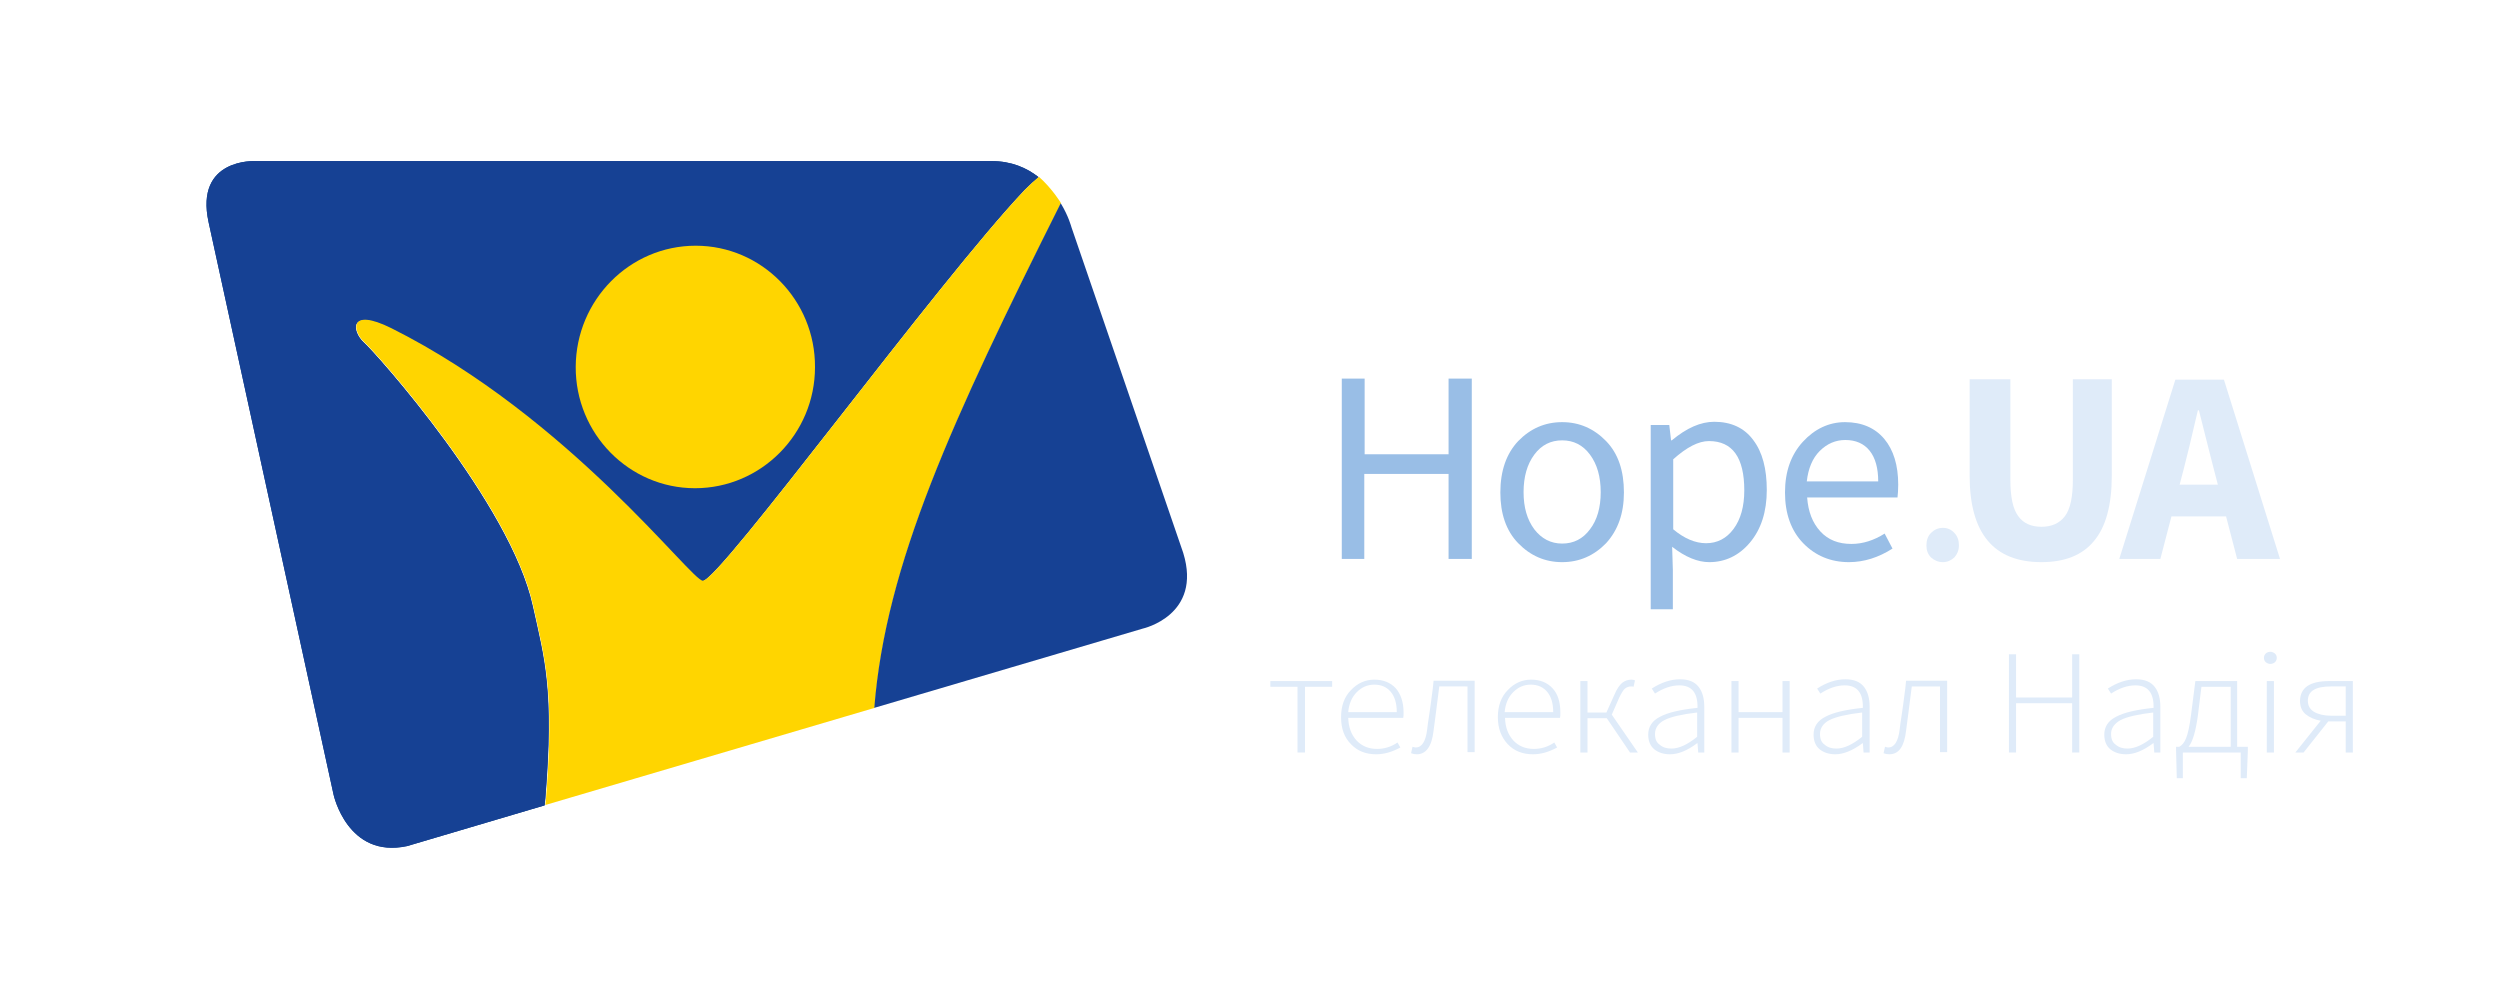 <?xml version="1.0" encoding="utf-8"?>
<!-- Generator: Adobe Illustrator 18.0.0, SVG Export Plug-In . SVG Version: 6.00 Build 0)  -->
<!DOCTYPE svg PUBLIC "-//W3C//DTD SVG 1.1//EN" "http://www.w3.org/Graphics/SVG/1.1/DTD/svg11.dtd">
<svg version="1.1" id="Layer_2" xmlns="http://www.w3.org/2000/svg" xmlns:xlink="http://www.w3.org/1999/xlink" x="0px" y="0px"
	 viewBox="0 0 700 276" enable-background="new 0 0 700 276" xml:space="preserve">
<g>
	<g>
		<path fill="#DFEBF9" d="M363.3,210.7v-18.4h-7.6v-1.6h17.3v1.6h-7.6v18.4H363.3z"/>
		<path fill="#DFEBF9" d="M385.3,211.2c-2.8,0-5.2-0.9-7-2.8c-1.9-1.9-2.8-4.4-2.8-7.6c0-3.1,0.9-5.7,2.8-7.6c1.8-1.9,4-2.9,6.5-2.9
			c2.5,0,4.5,0.8,6,2.4c1.4,1.6,2.2,3.9,2.2,6.8c0,0.7,0,1.2-0.1,1.5h-15.4c0.1,2.6,0.8,4.6,2.3,6.3c1.5,1.6,3.4,2.4,5.8,2.4
			c2,0,4-0.6,5.7-1.8l0.8,1.4C389.7,210.6,387.5,211.2,385.3,211.2z M377.5,199.4h13.6c0-2.5-0.6-4.4-1.7-5.7c-1.1-1.3-2.6-2-4.6-2
			c-1.9,0-3.5,0.7-4.9,2.1C378.5,195.2,377.7,197.1,377.5,199.4z"/>
		<path fill="#DFEBF9" d="M396.7,211.2c-0.6,0-1.1-0.1-1.6-0.3l0.4-1.8c0.4,0.1,0.7,0.2,0.9,0.2c1.7,0,2.8-1.7,3.2-5
			c0.1-1,0.3-2.4,0.6-4.3c0.3-1.9,0.5-3.6,0.7-5.1c0.2-1.5,0.4-2.9,0.5-4.3h11.5v20h-2v-18.4H403c-0.8,6.2-1.3,10.3-1.6,12.4
			C400.9,209,399.3,211.2,396.7,211.2z"/>
		<path fill="#DFEBF9" d="M429.2,211.2c-2.8,0-5.2-0.9-7-2.8s-2.8-4.4-2.8-7.6c0-3.1,0.9-5.7,2.8-7.6c1.8-1.9,4-2.9,6.5-2.9
			c2.5,0,4.5,0.8,6,2.4s2.2,3.9,2.2,6.8c0,0.7,0,1.2-0.1,1.5h-15.4c0.1,2.6,0.8,4.6,2.3,6.3c1.5,1.6,3.4,2.4,5.8,2.4
			c2,0,4-0.6,5.7-1.8l0.8,1.4C433.6,210.6,431.4,211.2,429.2,211.2z M421.3,199.4h13.6c0-2.5-0.6-4.4-1.7-5.7c-1.1-1.3-2.6-2-4.6-2
			c-1.9,0-3.5,0.7-4.9,2.1C422.3,195.2,421.5,197.1,421.3,199.4z"/>
		<path fill="#DFEBF9" d="M451.3,200.1l7.3,10.6h-2.2l-6.5-9.6h-5.4v9.6h-2v-20h2v8.8h5.3l2.2-4.9c0.7-1.7,1.5-2.8,2.2-3.4
			c0.8-0.6,1.6-0.9,2.6-0.9c0.4,0,0.7,0.1,1,0.2l-0.4,1.8c-0.2-0.1-0.4-0.1-0.7-0.1c-0.6,0-1.2,0.2-1.7,0.6c-0.5,0.4-1,1.3-1.6,2.5
			L451.3,200.1z"/>
		<path fill="#DFEBF9" d="M467.6,211.2c-1.8,0-3.3-0.5-4.4-1.4s-1.7-2.3-1.7-4.1c0-2.2,1.1-3.9,3.3-5c2.2-1.2,5.7-2,10.5-2.5
			c0.1-4.2-1.6-6.3-5.1-6.3c-2.2,0-4.5,0.8-6.8,2.3l-0.9-1.4c2.6-1.7,5.3-2.6,7.9-2.6c2.4,0,4.1,0.7,5.2,2.1
			c1.1,1.4,1.6,3.3,1.6,5.6v12.8h-1.7l-0.2-2.6h-0.1C472.4,210.2,469.9,211.2,467.6,211.2z M468,209.6c2.1,0,4.5-1.1,7.2-3.3v-6.8
			c-4.3,0.5-7.3,1.2-9.1,2.1s-2.7,2.3-2.7,3.9c0,1.4,0.4,2.4,1.3,3C465.6,209.3,466.7,209.6,468,209.6z"/>
		<path fill="#DFEBF9" d="M484.8,210.7v-20h2v8.7h12.3v-8.7h2v20h-2V201h-12.3v9.7H484.8z"/>
		<path fill="#DFEBF9" d="M513.9,211.2c-1.8,0-3.3-0.5-4.4-1.4s-1.7-2.3-1.7-4.1c0-2.2,1.1-3.9,3.3-5c2.2-1.2,5.7-2,10.5-2.5
			c0.1-4.2-1.6-6.3-5.1-6.3c-2.2,0-4.5,0.8-6.8,2.3l-0.9-1.4c2.6-1.7,5.3-2.6,7.9-2.6c2.4,0,4.1,0.7,5.2,2.1
			c1.1,1.4,1.6,3.3,1.6,5.6v12.8h-1.7l-0.2-2.6h-0.1C518.7,210.2,516.1,211.2,513.9,211.2z M514.2,209.6c2.1,0,4.5-1.1,7.2-3.3v-6.8
			c-4.3,0.5-7.3,1.2-9.1,2.1s-2.7,2.3-2.7,3.9c0,1.4,0.4,2.4,1.3,3C511.8,209.3,512.9,209.6,514.2,209.6z"/>
		<path fill="#DFEBF9" d="M529,211.2c-0.6,0-1.1-0.1-1.6-0.3l0.4-1.8c0.4,0.1,0.7,0.2,0.9,0.2c1.7,0,2.8-1.7,3.2-5
			c0.1-1,0.3-2.4,0.6-4.3c0.3-1.9,0.5-3.6,0.7-5.1c0.2-1.5,0.4-2.9,0.5-4.3h11.5v20h-2v-18.4h-7.9c-0.8,6.2-1.3,10.3-1.6,12.4
			C533.2,209,531.7,211.2,529,211.2z"/>
		<path fill="#DFEBF9" d="M562.5,210.7v-27.5h2v12.1h15.7v-12.1h2v27.5h-2v-13.8h-15.7v13.8H562.5z"/>
		<path fill="#DFEBF9" d="M595.3,211.2c-1.8,0-3.3-0.5-4.4-1.4s-1.7-2.3-1.7-4.1c0-2.2,1.1-3.9,3.3-5c2.2-1.2,5.7-2,10.5-2.5
			c0.1-4.2-1.6-6.3-5.1-6.3c-2.2,0-4.5,0.8-6.8,2.3l-0.9-1.4c2.6-1.7,5.3-2.6,7.9-2.6c2.4,0,4.1,0.7,5.2,2.1
			c1.1,1.4,1.6,3.3,1.6,5.6v12.8h-1.7l-0.2-2.6h-0.1C600.1,210.2,597.6,211.2,595.3,211.2z M595.7,209.6c2.1,0,4.5-1.1,7.2-3.3v-6.8
			c-4.3,0.5-7.3,1.2-9.1,2.1c-1.8,1-2.7,2.3-2.7,3.9c0,1.4,0.4,2.4,1.3,3C593.3,209.3,594.4,209.6,595.7,209.6z"/>
		<path fill="#DFEBF9" d="M626.5,209.1h2.9v1.1l-0.3,7.7h-1.7v-7.2h-1h-2h-11.8h-1.4v7.2h-1.7l-0.2-7.7v-1.1h0.4h0.5
			c0.7-0.4,1.4-1.1,1.9-2.4c0.5-1.2,1-3.4,1.4-6.6l1.2-9.4h11.7V209.1z M612.8,209.1h11.8v-16.8h-8.2l-1,8.1
			C614.8,204.7,614,207.6,612.8,209.1z"/>
		<path fill="#DFEBF9" d="M637,185.4c-0.3,0.3-0.8,0.5-1.3,0.5c-0.5,0-0.9-0.2-1.3-0.5c-0.3-0.3-0.5-0.7-0.5-1.2
			c0-0.5,0.2-0.9,0.5-1.2c0.3-0.3,0.8-0.5,1.3-0.5c0.5,0,0.9,0.2,1.3,0.5c0.3,0.3,0.5,0.7,0.5,1.2
			C637.5,184.7,637.3,185.1,637,185.4z M634.7,210.7v-20h2v20H634.7z"/>
		<path fill="#DFEBF9" d="M652.2,190.7h6.6v20h-2V202h-4.9h0l-6.9,8.7h-2.3l7.1-8.9c-1.7-0.3-3.1-0.9-4.2-1.8
			c-1.1-0.9-1.6-2.2-1.6-3.8C644.1,192.5,646.8,190.7,652.2,190.7z M656.8,200.4v-8.2h-4.1c-4.4,0-6.5,1.3-6.5,4
			c0,1.4,0.6,2.4,1.7,3.1c1.2,0.7,2.8,1.1,4.8,1.1H656.8z"/>
	</g>
</g>
<g>
	<path fill="#99BEE6" d="M375.7,156.5V106h6.4v21.2h23.5V106h6.5v50.5h-6.5v-23.8H382v23.8H375.7z"/>
	<path fill="#99BEE6" d="M449.7,152.1c-3.4,3.5-7.5,5.3-12.3,5.3c-4.8,0-8.9-1.8-12.3-5.3c-3.4-3.5-5-8.3-5-14.2
		c0-6.1,1.7-10.9,5-14.4c3.4-3.5,7.5-5.3,12.3-5.3c4.8,0,8.9,1.8,12.3,5.3c3.4,3.5,5,8.3,5,14.4C454.7,143.8,453,148.5,449.7,152.1z
		 M437.4,152.2c3.2,0,5.8-1.3,7.8-4c2-2.6,3-6.1,3-10.4c0-4.3-1-7.8-3-10.5c-2-2.7-4.6-4-7.8-4c-3.2,0-5.8,1.3-7.8,4
		c-2,2.7-3,6.2-3,10.5c0,4.3,1,7.7,3,10.4C431.6,150.8,434.2,152.2,437.4,152.2z"/>
	<path fill="#99BEE6" d="M462.2,170.6V119h5.2l0.5,4.3h0.2c4.2-3.5,8.1-5.2,11.9-5.2c4.7,0,8.4,1.7,10.9,5.1c2.6,3.4,3.8,8.1,3.8,14
		c0,6.1-1.6,11-4.7,14.7s-7,5.5-11.4,5.5c-3.2,0-6.7-1.4-10.4-4.3l0.2,6.5v11H462.2z M477.7,152.1c3.1,0,5.7-1.3,7.7-4s3-6.3,3-10.8
		c0-9.2-3.3-13.8-9.9-13.8c-2.9,0-6.2,1.7-10,5.1v19.6C471.6,150.8,474.7,152.1,477.7,152.1z"/>
	<path fill="#99BEE6" d="M517.7,157.4c-5.1,0-9.4-1.8-12.8-5.3s-5.1-8.3-5.1-14.2c0-5.9,1.7-10.6,5-14.2c3.3-3.6,7.3-5.5,11.8-5.5
		c4.7,0,8.4,1.6,11,4.7s3.9,7.4,3.9,12.8c0,1.5-0.1,2.7-0.2,3.6H506c0.3,4,1.5,7.1,3.7,9.5c2.2,2.4,5.1,3.5,8.7,3.5
		c3.2,0,6.3-1,9.3-2.9l2.2,4.2C526,156.1,521.9,157.4,517.7,157.4z M505.9,134.8h20c0-3.7-0.8-6.6-2.4-8.6c-1.6-2-3.9-3-6.8-3
		c-2.7,0-5.1,1-7.2,3.1C507.5,128.3,506.3,131.2,505.9,134.8z"/>
	<path fill="#DFEBF9" d="M544,157.4c-1.3,0-2.4-0.5-3.3-1.3c-0.9-0.9-1.3-2-1.3-3.4c0-1.4,0.4-2.6,1.3-3.5c0.9-0.9,2-1.4,3.3-1.4
		c1.3,0,2.4,0.5,3.2,1.4c0.9,0.9,1.3,2.1,1.3,3.5c0,1.4-0.5,2.5-1.3,3.4C546.3,156.9,545.3,157.4,544,157.4z"/>
	<path fill="#DFEBF9" d="M571.6,157.4c-13.4,0-20.1-8.1-20.1-24.2v-27h11.4v28.1c0,4.8,0.7,8.2,2.2,10.2c1.4,2,3.6,3,6.5,3
		s5.1-1,6.6-3c1.5-2,2.2-5.4,2.2-10.2v-28.1h10.9v27c0,8.3-1.7,14.4-5,18.3C583.1,155.4,578.2,157.4,571.6,157.4z"/>
	<path fill="#DFEBF9" d="M626.4,156.5l-3.1-11.9H608l-3.1,11.9h-11.5l15.7-50.2h13.6l15.7,50.2H626.4z M610.3,135.7H621l-1.2-4.6
		c-0.3-1-1.6-6.4-4.1-16.2h-0.3c-1.9,8.2-3.2,13.6-3.9,16.2L610.3,135.7z"/>
</g>
<g>
	<path fill="#124688" d="M290.8,49.6c-3.3-2.6-7.6-4.5-13.2-4.5l-206.1,0c0,0-17-0.9-13.1,17.1l35,160.3c0,0,3.9,18,20.6,14.4
		l38.5-11.4l0.2-2c2.4-30.3-0.3-38.8-3.6-53.8c-6.2-28.5-43.9-70.8-47.3-73.8c-3.3-3-4.5-9.9,7.6-3.9c49.9,25,84,70.8,87.2,70.7
		c4.9-0.2,65.9-83.9,90.2-109.5C288.3,51.7,289.6,50.5,290.8,49.6z"/>
	<path fill="#164194" d="M149.2,169.7c-6.2-28.5-43.9-70.8-47.3-73.8c-3.3-3-4.5-9.9,7.6-3.9c49.9,25,84,70.8,87.2,70.7
		c4.9-0.2,65.9-83.9,90.2-109.5c1.4-1.4,2.7-2.6,3.9-3.6c-3.3-2.6-7.6-4.5-13.2-4.5l-206.1,0c0,0-17-0.9-13.1,17.1l35,160.3
		c0,0,3.9,18,20.6,14.4l38.5-11.4l0.2-2C155.2,193.1,152.5,184.6,149.2,169.7"/>
	<path fill="#FFD500" d="M297.1,56.9c-30.5,60.9-49,101.1-52.2,141.3l-92.2,27.2l0.2-2c2.4-30.3-0.3-38.8-3.6-53.8
		c-6.2-28.5-43.9-70.8-47.3-73.8c-3.3-3-4.5-9.9,7.6-3.9c49.9,25,84,70.8,87.2,70.7c4.9-0.2,65.9-83.9,90.2-109.5
		c1.4-1.4,2.7-2.6,3.9-3.6C294.7,52.9,297.1,56.9,297.1,56.9"/>
	<path fill="#FFD500" d="M194.8,68.8c18.5,0,33.5,15.3,33.4,34c0,18.7-15.1,33.9-33.6,33.9c-18.5,0-33.5-15.3-33.4-34
		C161.3,84,176.3,68.8,194.8,68.8"/>
	<path fill="#164194" d="M300,63.6c0,0-0.8-3.1-3-6.7c-30.5,60.9-49,101.1-52.2,141.3L320,176c0,0,16.7-3.7,11.3-21.2L300,63.6z"/>
	<path fill="#124688" d="M244.8,183.7"/>
</g>
</svg>
